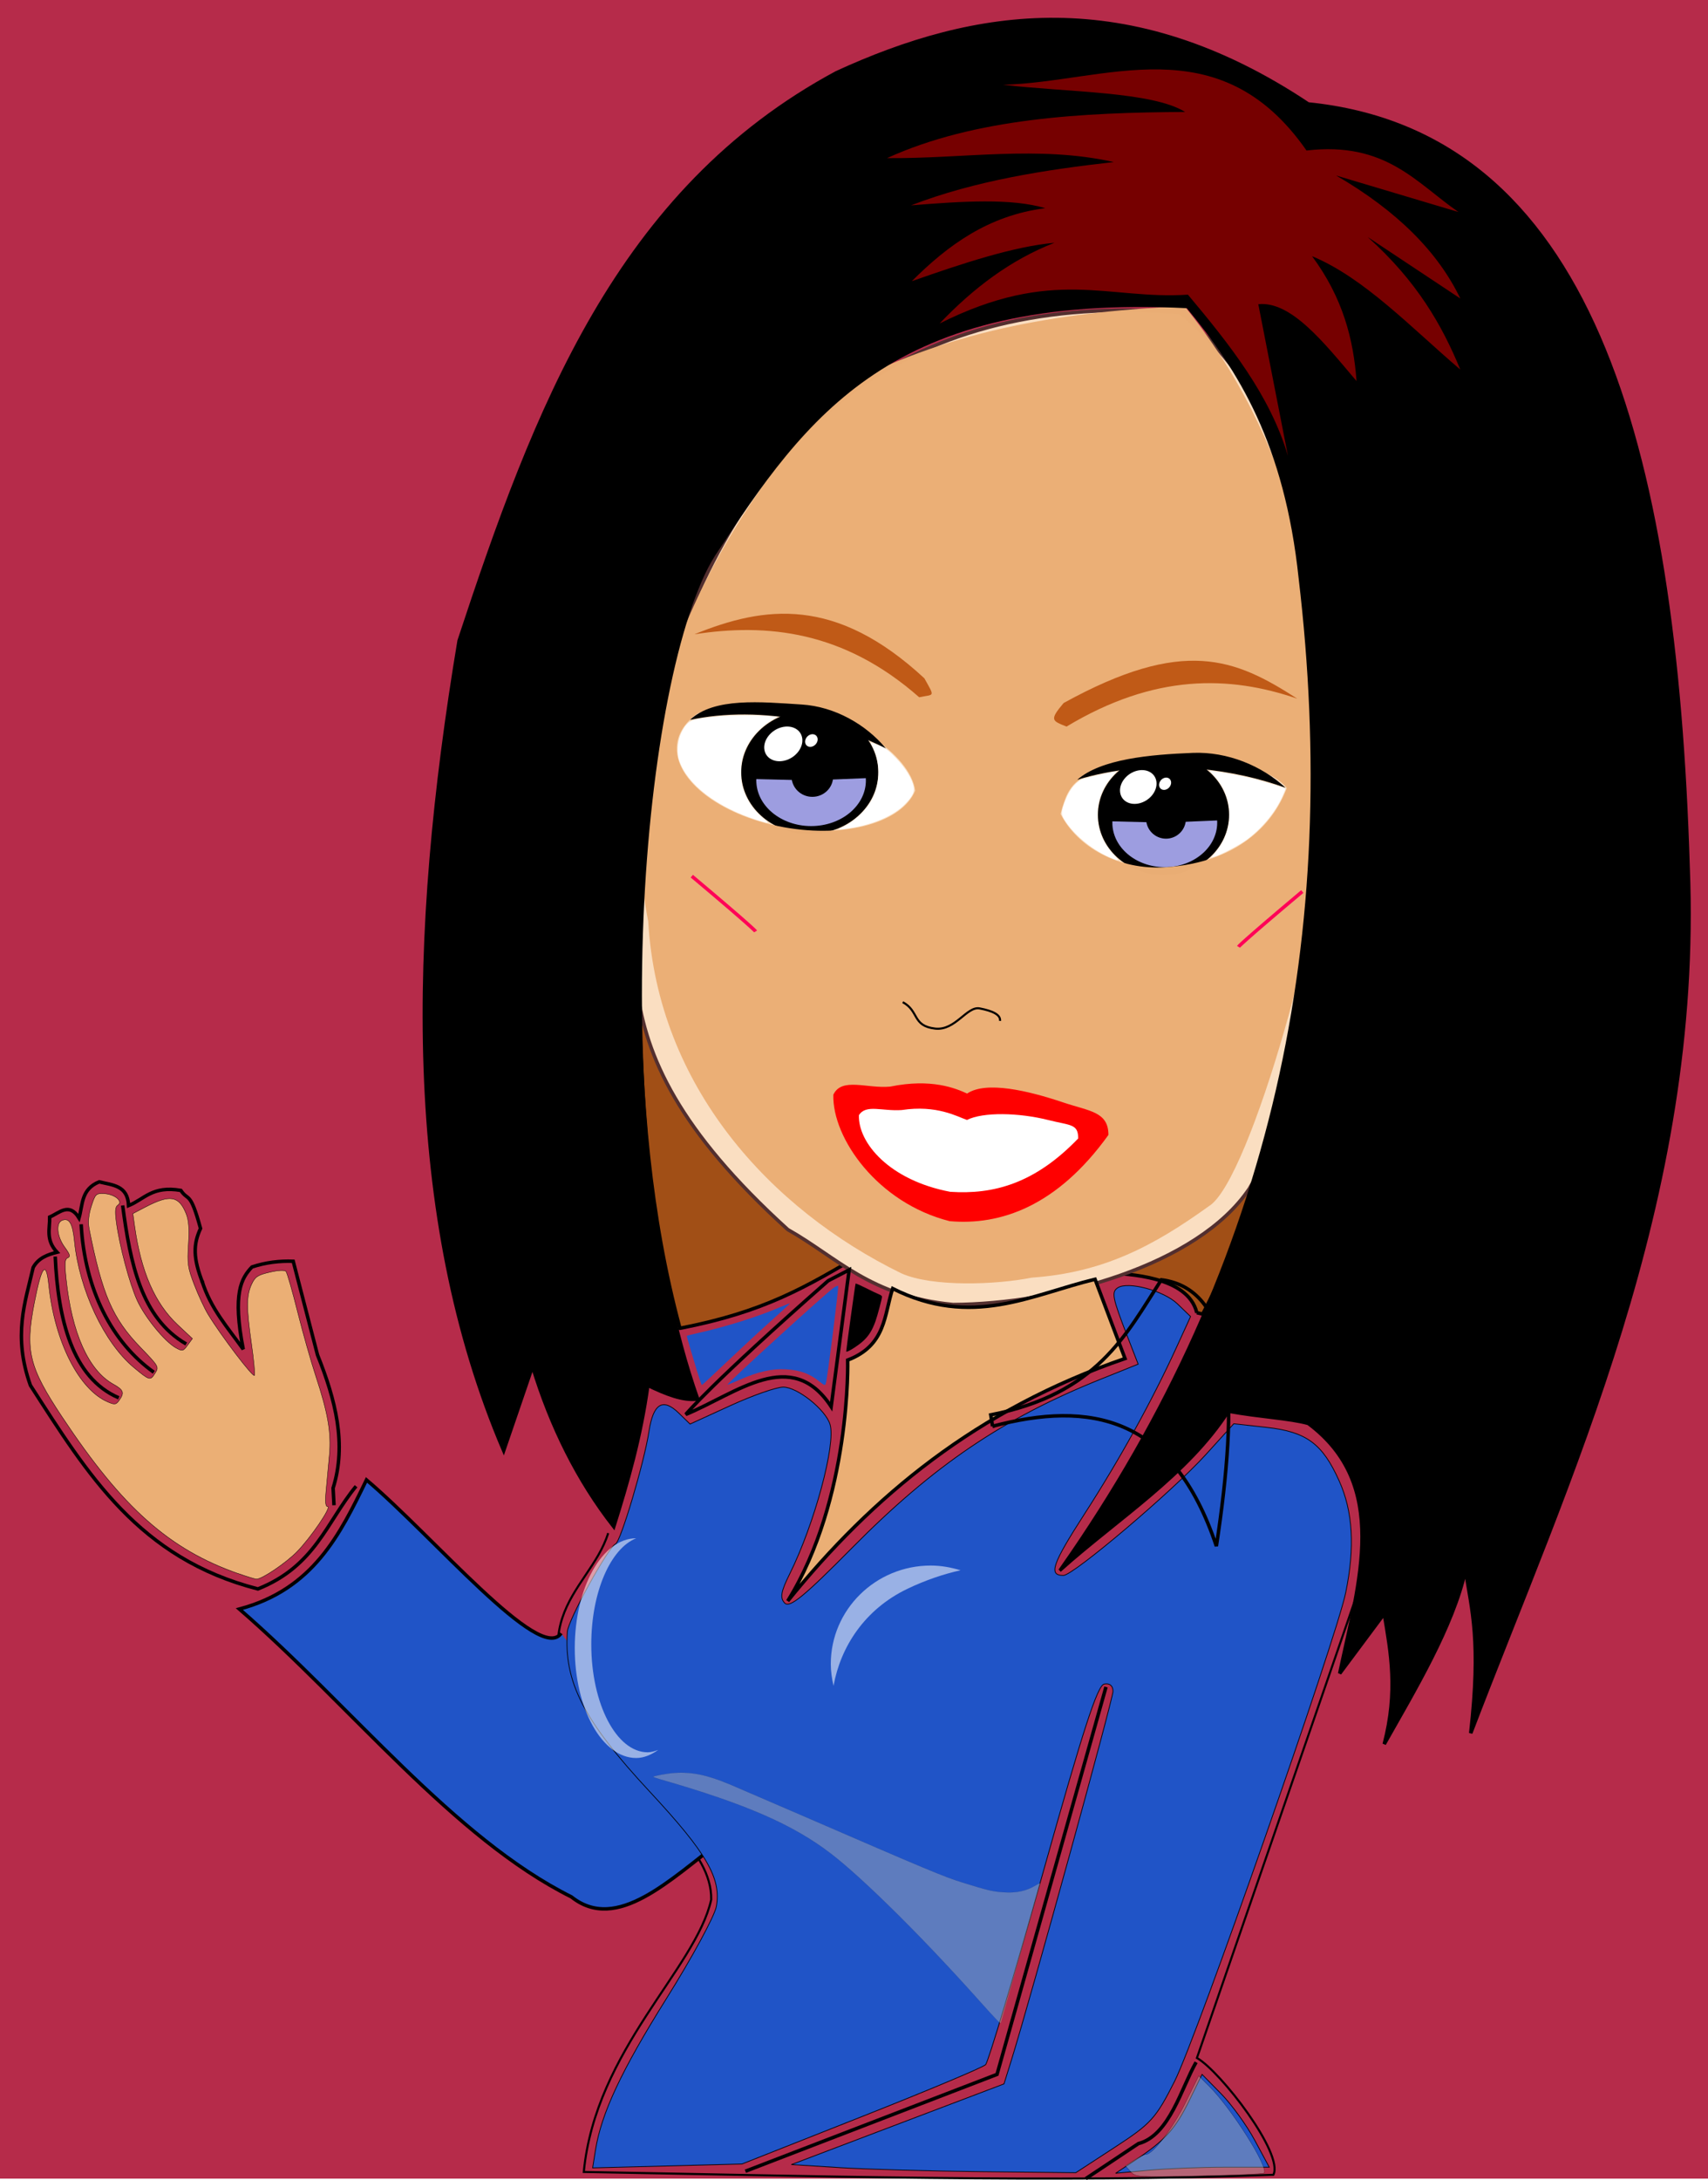 <?xml version="1.0" encoding="UTF-8"?>
<svg id="svg2" xmlns="http://www.w3.org/2000/svg" xmlns:xlink="http://www.w3.org/1999/xlink" viewBox="0 0 490 625.26">
  <defs>
    <style>
      .cls-1 {
        stroke-width: .03px;
      }

      .cls-1, .cls-2, .cls-3, .cls-4, .cls-5, .cls-6, .cls-7, .cls-8, .cls-9, .cls-10 {
        stroke: #000;
      }

      .cls-1, .cls-3 {
        fill: #b3b3b3;
      }

      .cls-11 {
        filter: url(#filter4530-2);
      }

      .cls-12 {
        filter: url(#filter4530);
      }

      .cls-13 {
        opacity: .54;
      }

      .cls-13, .cls-14, .cls-15, .cls-16, .cls-17, .cls-18, .cls-19, .cls-20, .cls-21, .cls-22, .cls-23 {
        stroke-width: 0px;
      }

      .cls-13, .cls-20 {
        fill: #fff;
      }

      .cls-13, .cls-23 {
        isolation: isolate;
      }

      .cls-2, .cls-3 {
        stroke-width: .11px;
      }

      .cls-2, .cls-7, .cls-23 {
        fill: #ebaf75;
      }

      .cls-24 {
        fill: #fadec1;
        stroke: #532f2f;
        stroke-width: 1.01px;
      }

      .cls-5, .cls-16, .cls-10 {
        fill: #2054c7;
      }

      .cls-6 {
        fill: #a14f16;
      }

      .cls-8 {
        stroke-width: .6px;
      }

      .cls-8, .cls-9, .cls-25 {
        fill: none;
      }

      .cls-26 {
        opacity: .42;
      }

      .cls-25 {
        stroke: #ff0057;
      }

      .cls-15 {
        fill: #760000;
      }

      .cls-17 {
        fill: #c05a17;
      }

      .cls-18 {
        fill: #9d9de0;
      }

      .cls-19 {
        fill: #b62b4a;
      }

      .cls-21 {
        fill: #f0f;
      }

      .cls-22 {
        fill: red;
      }

      .cls-23 {
        opacity: .99;
      }

      .cls-10 {
        stroke-width: .21px;
      }
    </style>
    <filter id="filter4530" x="-1.169" y="-1.135" width="3.339" height="3.269">
      <feGaussianBlur stdDeviation="1.414"/>
    </filter>
    <filter id="filter4530-2" data-name="filter4530" x="-1.169" y="-1.135" width="3.339" height="3.269">
      <feGaussianBlur stdDeviation="1.414"/>
    </filter>
  </defs>
  <g id="_base_" data-name="&amp;lt;base&amp;gt;">
    <rect class="cls-19" width="490" height="624.84"/>
  </g>
  <g id="layer1">
    <g id="g4727">
      <path id="path3768" class="cls-6" d="m195.07,380.96c24.13-4.67,36.05-11.71,53-21.82-37.38-12.39-49.62-48.24-64.66-78.33.13,34.16,3,68.07,11.65,100.15h0Z"/>
      <path id="path3770" class="cls-6" d="m343.35,376.51c-2.59-10.68-20.13-10.99-25.19-11.5,20.32-4.87,39.66-18.26,48.12-49.69,1,13.36-10.08,40.16-21.24,61.57l-1.69-.39Z"/>
      <path id="path3774" class="cls-24" d="m273.34,374.15c-23.74-2.32-33.03-13.43-47.33-21.5-31.35-28.43-40.71-49.68-43.2-68.69-3.61-35.57-4.73-69.34,9.08-92.43,23.42-69.76,69.31-107.94,146.66-101.92,32.78,27.25,45.63,75.31,42.1,140.46-6.85,41.91.46,72-22.22,110.82-14.75,21.99-55.17,33.15-85.09,33.27h0Z"/>
      <path id="path4571" class="cls-14" d="m352.6,233.7c0,9.52-8.42,17.23-18.81,17.23s-18.81-7.71-18.81-17.23,8.42-17.23,18.81-17.23,18.81,7.71,18.81,17.22h-18.81s18.81,0,18.81,0Z"/>
      <path id="path4440" class="cls-14" d="m251.97,221.5c0,9.76-8.8,17.67-19.66,17.67s-19.66-7.91-19.66-17.67,8.8-17.67,19.66-17.67,19.65,7.91,19.66,17.66h-19.66s19.66,0,19.66,0Z"/>
      <path id="path4573" class="cls-18" d="m349.18,235.31c.41,7.04-5.98,13.03-14.28,13.38s-15.36-5.08-15.77-12.12c-.02-.33-.02-.67-.01-1l15.04.37,15.03-.63Z"/>
      <path id="path3776" class="cls-23" d="m339.78,87.77c-32.9,1.6-65.5,6.14-96.97,22.64-38.49,39.5-67.87,98.02-56.84,153.86,2.71,47.36,35.1,82.63,72.63,100.94,8.8,3.95,27.12,3.29,37.37,1.23,20.44-1.43,34.79-8.95,50.78-20.46,11.95-6.96,34.88-90.3,33.16-111.57,3.58-60.48-10.48-110.2-40.12-146.63h0Zm-127.23,114.44c5.58-.18,11.54.44,16.71,1.09,14.01,1.77,31.87,12.89,33.29,23.46-3.72,9.04-19.83,13.72-37.63,10.5-18.98-3.43-32.67-14.44-30.52-24.69.64-3.07,2.68-5.8,5.66-7.91,3.43-1.51,7.85-2.3,12.5-2.46h0Zm128.02,15.55c12.62.09,24.06,2.89,28.42,8.05.05.06.09.19.13.27-4,10.68-14.4,21.21-34.47,22.64-13.92.99-25.69-6.01-30.39-15.28,2.4-9.22,4.66-12.38,23.55-14.87,4.25-.56,8.56-.85,12.76-.82h0Z"/>
      <path id="path4442" class="cls-18" d="m248.39,223.19c.43,7.22-6.25,13.37-14.92,13.72s-16.05-5.21-16.48-12.43c-.02-.34-.03-.69-.01-1.03l15.71.38,15.7-.65Z"/>
      <g id="path4534" class="cls-12">
        <path class="cls-21" d="m373.61,255.7c-17.74,14.91-18.31,15.85-18.31,15.85"/>
        <path class="cls-25" d="m373.61,255.7c-17.74,14.91-18.31,15.85-18.31,15.85"/>
      </g>
      <path id="path4575" class="cls-14" d="m340.22,234.84c0,3.15-2.56,5.7-5.71,5.7s-5.71-2.55-5.71-5.7,2.56-5.7,5.71-5.7,5.71,2.55,5.71,5.7h-5.71s5.71,0,5.71,0Z"/>
      <path id="path2996" class="cls-4" d="m304.33,450.1c62.2-88.53,80.71-183,68.73-284.26-4.07-38.62-17.36-59.87-32.33-77.94-85.2-4.25-109.61,30.93-136.08,71.32-21.11,33.84-32.17,163.17-4.51,242.01-4.15.6-9.14-1.41-14.29-3.9-2.02,14.79-5.77,27.79-9.77,40.53-10.33-13.21-17.99-28.62-23.31-45.99l-8.27,24.16c-28.74-67.39-26.96-147.29-12.78-232.27,21.88-66.28,45.46-129.1,108.26-162.9,39.7-18.24,83.68-25.43,135.33,8.96,80.56,8.18,105.24,96.64,108.98,218.94,3.85,95.45-34.67,175.68-62.36,248.33,2.99-26.45.29-35.21-1.5-46.76-3.57,16.2-14.76,34.72-23.31,49.89,3.97-15.22,1.87-26.24,0-37.41l-12.78,17.15c5.62-26.58,14.49-54.17-9.02-71.71-5.46-1.5-13.79-1.84-22.93-3.51-11.71,18.22-31.84,30.89-48.05,45.37h0Z"/>
      <path id="path4577" class="cls-20" d="m329.9,221.43c2.23,1.26,2.54,4.2.69,6.56s-5.15,3.26-7.38,2.01-2.54-4.2-.69-6.56,5.15-3.26,7.38-2.01l-3.34,4.29,3.34-4.29Z"/>
      <path id="path4444" class="cls-14" d="m239.02,222.7c0,3.23-2.67,5.84-5.97,5.84s-5.97-2.62-5.97-5.84,2.67-5.84,5.97-5.84,5.97,2.62,5.97,5.84h-5.97s5.97,0,5.97,0Z"/>
      <path id="path3766" class="cls-15" d="m369.5,130.79l-8.51-43.54c9.39-.97,18.78,10.93,28.18,22.05-.87-11.94-3.91-23.88-12.76-35.82,14.93,6.18,28.53,20.58,42.53,32.52-5.21-12.68-12.42-25.35-26.58-38.03l26.58,17.64c-6.33-13.19-17.95-25.02-35.62-35.27l35.09,10.47c-12.13-8.37-20.83-20.29-43.59-17.64-25.19-36.16-57.88-19.56-87.12-18.86,18.47,2.17,42.81,1.9,52.29,7.8-29.18.16-60.27,1.72-85.51,13.24,21.68.22,43.37-3.74,65.05,1.13-19.39,2.18-39.73,5.29-58.17,12.42,14.58-1.18,28.84-2.1,38.5.81-16.3,2.08-27.94,10.61-38.28,20.94,14.73-5.17,29.17-9.95,40.94-11.02-12.62,4.9-23.34,13.06-32.96,23.15,32.71-16.39,48.3-6.75,71.24-8.27,12.02,14.34,23.58,28.89,28.71,46.3h0Z"/>
      <path id="path4458" class="cls-14" d="m230.01,202.06c-11.74-.74-25.17-2.1-32.06,4.41,9.66-2.07,21.18-2.18,33.36.32,8.36,1.71,16.13,4.46,22.84,7.86-5.78-6.95-14.75-12-24.14-12.59h0Z"/>
      <path id="path4446" class="cls-20" d="m228.21,208.96c2.33,1.29,2.65,4.3.72,6.73s-5.38,3.35-7.71,2.06-2.65-4.3-.72-6.73,5.38-3.35,7.71-2.06l-3.49,4.39,3.49-4.39Z"/>
      <path id="path4464" class="cls-14" d="m342.22,215.93c-12.39.49-26.35,1.75-33.18,7.72,9.92-3.07,21.99-4.37,35.01-3.15,8.94.83,17.37,2.76,24.75,5.44-6.76-6.31-16.68-10.4-26.58-10.01h0Z"/>
      <path id="path4579" class="cls-20" d="m335.09,223.11c.83.31,1.14,1.32.67,2.24s-1.51,1.42-2.35,1.11-1.14-1.32-.67-2.24,1.51-1.42,2.35-1.11l-.84,1.67.84-1.67Z"/>
      <path id="path4484" class="cls-17" d="m263.7,199.98c-21.69-19.11-43.74-21.26-64.48-18.06,20.15-8.21,40.56-10.92,65.97,12.63,3.11,5.59,2.89,4.5-1.49,5.43h0Z"/>
      <path id="path4486" class="cls-17" d="m305.97,208.39c25.25-15.19,46.67-14.7,66.2-8-17.89-11.55-32.62-17.71-67.03,1.24-4.23,4.99-3.25,5.09.82,6.76h0Z"/>
      <g id="path4488" class="cls-11">
        <path class="cls-21" d="m198.47,251.29c17.74,14.91,18.31,15.85,18.31,15.85"/>
        <path class="cls-25" d="m198.47,251.29c17.74,14.91,18.31,15.85,18.31,15.85"/>
      </g>
      <path id="path4448" class="cls-20" d="m233.65,210.67c.87.32,1.19,1.35.7,2.3s-1.58,1.46-2.45,1.14-1.19-1.35-.7-2.3,1.58-1.46,2.45-1.14l-.87,1.72.88-1.72Z"/>
      <path id="path4550" class="cls-8" d="m258.98,287.43c4.78,2.56,2.64,6.81,9.3,7.58,5.8.66,9.1-6.49,12.76-5.79,3.68.71,6.06,1.78,5.85,3.58"/>
      <path id="path4566" class="cls-22" d="m272.45,350.24c-20.68-5.21-33.71-23.8-33.38-36.27,2.41-5.09,9.62-1.7,16.29-2.32,11.91-2.44,18.86.52,22.09,1.99,5.45-3.67,17.51-.84,27.51,2.53,7.59,2.55,13.03,2.64,13.03,9.34-14.76,20.54-31.05,26-45.53,24.73h0Z"/>
      <path id="path4569" class="cls-20" d="m272.66,341.83c-17.52-3.3-26.52-14.08-26.25-21.99,2.04-3.22,6.62-1.08,12.28-1.47,10.09-1.55,15.98,1.91,18.72,2.84,4.62-2.32,14.84-2.11,23.31.02,6.43,1.62,8.6,1.04,8.6,5.29-12.51,13.02-24.4,16.11-36.67,15.3h0Z"/>
      <path id="path4611" class="cls-20" d="m241.51,237.33c3.16-1.45,6.47-4.42,8.27-7.4,2.71-4.48,2.97-10.83.66-15.54-.35-.71-.64-1.36-.64-1.43s1.06.31,2.36.85c2.03.85,2.72,1.36,4.94,3.67,2.68,2.79,4.61,5.94,5.02,8.23.27,1.53-.38,2.79-2.64,5.08-3.1,3.14-8.91,5.67-15.46,6.71-3.68.59-4.1.56-2.51-.17h0Z"/>
      <path id="path4613" class="cls-20" d="m217.38,235.26c-11.71-3.71-20.22-10.21-22.56-17.23-.72-2.16-.44-5.68.63-7.86,1.33-2.72,2.37-3.56,4.9-4,5.66-.97,13.92-1.29,20.15-.79l2.52.2-1.91,1.18c-3.74,2.32-6.55,5.83-7.86,9.79-.91,2.76-.91,7.22,0,9.87,1.19,3.46,2.98,6.02,5.91,8.43,1.71,1.4,1.52,1.44-1.78.4h0Z"/>
      <path id="path4615" class="cls-20" d="m319.4,246.34c-5.4-2.06-11.03-6.54-13.93-11.06-1.17-1.83-1.14-2.44.3-6.06,1.26-3.14,3.16-5.29,5.22-5.91,1.56-.47,5.97-1.48,8.23-1.89l1.19-.21-1.51,1.71c-5.55,6.3-5.36,15.82.45,22.01,1.81,1.93,1.82,2.09.04,1.41h0Z"/>
      <path id="path4617" class="cls-20" d="m348.66,244.49c5.43-6.4,5.38-15.54-.12-21.7l-1.62-1.81,1.16.17c3.6.52,8.84,1.53,11.5,2.21,2.87.74,9.01,2.59,9.22,2.79.05.05-.39,1.16-.99,2.47-2.06,4.51-5.86,9.06-10.24,12.29-2.06,1.52-7.59,4.41-9.23,4.82l-.91.23,1.24-1.46h0Z"/>
      <path id="path4619" class="cls-7" d="m243.19,390.08s1.07,39.66-17.2,69.1c24.18-29.98,54.28-54.97,96.76-69.54l-8.6-22.74c-18.35,4.45-35.34,14.07-58.06,2.67-2.47,7.55-1.87,16.29-12.9,20.51h0Z"/>
      <path id="path4621" class="cls-9" d="m237.59,367.33c-33.97,29.87-40.85,38.34-40.85,38.34,14.63-6.03,30.31-19.62,41.71-2.23l5.16-39.23-6.02,3.12Z"/>
      <path id="path4623" class="cls-8" d="m174.48,439.71c-5.5,17.7-29.75,25.35.33,65.83,11.7,13.08,29.52,25.09,29.22,39.3-4.4,19.82-33.16,42.96-36.55,78.09,61.5,1.07,136.34,3.2,197.83.82,3.09-5.99-15.17-29.67-21.93-33.51l45.58-131.96"/>
      <path id="path4631" class="cls-14" d="m242.77,387.59c.03-.84,2.59-19.35,2.69-19.45.08-.08,1.43.52,3.02,1.32,1.59.81,3.26,1.6,3.72,1.77s.84.46.84.66c0,.57-1.29,5.4-1.87,7.04-.9,2.52-1.85,4.07-3.39,5.55-1.5,1.44-5.02,3.63-5,3.12h0Z"/>
      <path id="path4633" class="cls-9" d="m317.29,483.84l-31.26,111.11-72.19,27.78"/>
      <path id="path4635" class="cls-9" d="m343.14,591.47c-4.2,7.28-7.61,20.99-16.56,23.34l-15.07,10.03"/>
      <g id="g4719">
        <path id="path4703" class="cls-5" d="m160.96,468.43c-5.91,8.94-36.73-27.86-55.82-43.98-7.63,15.69-15.27,31.38-36.47,37.04,31.76,27.52,61.45,65.7,95.27,82.56,13.01,10.38,28.27-4.97,43.17-16.2"/>
        <g id="g4657">
          <path id="path4627" class="cls-16" d="m199.87,392.92c-1.47-4.82-2.85-9.56-2.85-9.76,0-.07,1.3-.41,2.88-.76,8.17-1.81,17.38-4.7,23.88-7.49,1.52-.65,2.8-1.14,2.85-1.09.05.05-2.44,2.36-5.53,5.12-3.09,2.76-8.76,8.01-12.61,11.67-3.84,3.66-7.06,6.65-7.14,6.65s-.75-1.95-1.48-4.34h0Z"/>
          <path id="path4629" class="cls-16" d="m234.86,396.06c-2.7-2.13-5.41-3.1-9.34-3.33-4.03-.24-8.17.7-13.37,3.02-1.83.82-3.38,1.44-3.44,1.38-.27-.28,28.26-26.3,30.56-27.86.54-.36,1.07-.57,1.19-.44.22.23-3.09,26.54-3.52,27.88-.24.76-.34.73-2.08-.65h0Z"/>
          <path id="path4653" class="cls-10" d="m240.79,621.68l-13.76-.86,30.5-11.57,30.5-11.57,2.16-6.94c5.59-17.99,29.11-103.38,29.11-105.66,0-1.6-.96-2.39-2.52-2.08-1.94.39-5.98,12.85-17.57,54.13-8.28,29.49-15.69,54.26-16.46,55.04-.78.78-16.82,7.51-35.65,14.95l-34.24,13.53-21.42.56-21.42.56.81-5.1c1.69-10.57,7.41-22.77,20.38-43.5,7.36-11.76,13.79-23.62,14.29-26.35,1.47-8.11-2.72-15.33-19.13-32.99-18.97-20.4-24.62-31.39-23.6-45.88.23-3.33,11.74-24.23,13.8-25.09,1.48-.62,8.25-23.39,9.63-32.43,1.21-7.89,3.97-9.57,8.5-5.18l3.27,3.18,11.6-5.3c6.38-2.92,13.19-5.3,15.14-5.3,4.04,0,12.12,6.44,13.42,10.71,1.72,5.62-4.48,28.6-11.57,42.86-2.54,5.1-2.84,6.91-1.43,8.38,1.42,1.47,5.59-1.95,19.32-15.84,23.35-23.62,43.23-37.1,71.38-48.4l10.69-4.29-3.06-7.9c-4.33-11.18-4.66-12.81-2.77-14.02,2.96-1.9,13.17.85,17.08,4.61l3.79,3.65-4.1,8.97c-6.94,15.18-16.2,31.94-26.31,47.62-9.29,14.41-10.42,17.67-6.09,17.67,2.85,0,31.35-24.17,40.86-34.65l8.04-8.86,9.39,1.04c11.45,1.27,16.04,4.65,20.84,15.35,3.95,8.79,4.55,19.05,1.87,32.07-2.76,13.4-42.76,127.6-49.08,140.12-5.36,10.62-6.77,12.18-17.1,18.9l-11.25,7.33-27.06-.3c-14.88-.16-33.25-.68-40.81-1.16h0Z"/>
          <path id="path4655" class="cls-10" d="m325.59,619.63c8.58-5.7,11.6-9.02,15.58-17.16l3.68-7.52,5.46,5.55c3,3.05,7.34,9.04,9.64,13.31l4.18,7.76h-12.52c-6.89,0-16.8.39-22.04.87l-9.52.87,5.54-3.68h0Z"/>
        </g>
      </g>
      <path id="path4695" class="cls-9" d="m284.75,409.07c27.86-7.4,51.71-3.09,64.21,34.37,6.38-41.76,5.73-73.68-15.79-76.38-10.22,15.86-18.4,32.71-48.94,38.74l.53,3.27Z"/>
      <g id="g4647" class="cls-26">
        <path id="path4643" class="cls-3" d="m324.32,622.82l-1.49-1.64,2.55-1.64c1.4-.9,2.91-1.64,3.34-1.64,1.99,0,7.71-7.45,11.31-14.72l3.87-7.82,3,2.98c6.41,6.36,17.19,23.42,15.75,24.92-.23.24-8.61.6-18.63.81-17.87.38-18.25.35-19.71-1.26h0Z"/>
        <path id="path4645" class="cls-1" d="m279.69,572.45c-15.81-17.59-32.33-33.9-41.34-40.82-10.83-8.32-24.57-14.3-48.85-21.27-1.25-.36-2.21-.71-2.14-.78.28-.27,4.13-.97,6.05-1.1,5.16-.34,9.44.55,16.13,3.35,1.69.71,10.69,4.59,20,8.62,37.09,16.07,41.18,17.78,46.58,19.46,7.49,2.33,8.78,2.63,12.15,2.81,3.5.19,6.16-.4,8.77-1.94,1.03-.61,1.42-.77,1.36-.54-.05.18-2.57,9.13-5.6,19.9-3.03,10.77-5.56,19.78-5.64,20.03-.13.4-.87-.36-7.48-7.72h0Z"/>
      </g>
      <path id="path4666" class="cls-13" d="m267.02,449.01c-15.83,0-28.68,12.68-28.68,28.24,0,2.15.33,4.26.79,6.27,2.01-11.15,8.87-21.92,21.18-27.83,5.2-2.49,10.4-4.24,15.26-5.32-2.69-.82-5.58-1.36-8.55-1.36Z"/>
      <path id="path4675" class="cls-13" d="m182.52,441.19c-9.74,0-17.63,14.11-17.63,31.51s7.89,31.51,17.63,31.51c2.25,0,4.34-.95,6.32-2.32-.98.35-2,.68-3.03.68-8.94,0-16.18-13.86-16.18-30.96,0-14.96,5.52-27.53,12.89-30.42h0Z"/>
      <path id="path4705" class="cls-9" d="m102.15,426.26c-8.44,10.26-11.71,22.9-28.16,29.46-34.14-8.76-48.82-32.87-65.26-58.38-5.07-14.29-1.54-23.72.79-33.83,1.51-2.73,4.11-3.66,6.84-4.36-3.34-3.59-2.04-6.78-2.11-10.09,2.81-1.21,5.61-4.31,8.42.27,1.09-3.8.55-8.24,5.79-10.37,3.76.96,8.21.95,8.42,6.82,4.56-1.85,6.82-5.78,15-4.36,2.17,3.23,2.66-.04,5.65,10.91-2.11,4.56-2.18,8.49.65,15.69"/>
      <path id="path4707" class="cls-9" d="m57.94,367.34c2.5,8.05,7.49,13.52,11.84,19.64-3.12-16.02-.55-20.38,2.5-23.6,3.95-1.31,7.89-1.78,11.84-1.64l6.97,26.87c5.16,12.83,8.42,25.61,4.47,38.19l.26,4.91"/>
      <path id="path4711" class="cls-9" d="m15.84,360.39c.78,17.75,4.83,34.83,18.23,40.51"/>
      <path id="path4713" class="cls-9" d="m23.28,351.13c.99,18.78,8.93,33.95,20.84,42.44"/>
      <path id="path4715" class="cls-9" d="m35.19,345.73c2.17,16.56,5.33,32.28,18.23,39.74"/>
      <path id="path4717" class="cls-2" d="m68.33,451.32c-19.8-6.96-33.17-18.84-50.46-44.86-9.6-14.44-10.72-19.09-7.98-32.99,2.08-10.58,3.36-12.1,4.1-4.89,1.67,16.16,8.63,29.95,16.93,33.51,2,.86,2.38.8,3.28-.47,1.55-2.19,1.26-2.98-1.72-4.64-7.11-3.97-11.92-14.73-13.52-30.28-.46-4.46-.37-5.61.48-5.95.83-.33.63-.99-.89-3.06-2.21-3.01-2.59-6.95-.73-7.69,2.03-.81,3.03.88,3.53,5.98,1.38,13.94,8.53,29.14,17.03,36.22,4.53,3.77,4.73,3.83,6.07,1.71,1.2-1.9,1.16-1.97-4.22-7.55-7.95-8.24-10.89-15.05-14.64-33.87-.39-1.94-.19-4.03.62-6.56,1.12-3.5,1.33-3.7,3.7-3.59,3,.15,5.52,2.25,3.92,3.28-.77.49-.88,1.66-.47,4.79.89,6.82,3.79,17.73,5.99,22.55,2.24,4.89,7.91,11.83,11.11,13.61,1.87,1.04,2.09.98,3.37-.77l1.37-1.88-4.27-4.01c-6.52-6.12-10.48-15.2-12.3-28.21l-.51-3.63,3.58-1.87c7.05-3.68,9.61-3.27,11.7,1.9.76,1.9.95,4.39.66,8.8-.36,5.5-.19,6.74,1.67,11.55,1.14,2.97,2.91,6.78,3.94,8.48,3.65,6.04,13.07,18.42,13.35,17.54.16-.49-.24-4.56-.88-9.05-1.47-10.28-1.47-13.77.01-17.02,1.02-2.22,1.76-2.72,5.23-3.52,2.44-.57,4.29-.66,4.66-.23.33.39,1.83,5.6,3.33,11.58,1.5,5.98,3.86,14.32,5.25,18.52,3.45,10.42,4.46,16.25,3.88,22.51-.26,2.86-.68,7.37-.93,10.02-.33,3.47-.21,4.82.43,4.82,1.22,0-4.83,8.89-8.83,12.97-3.16,3.22-10.04,7.87-11.59,7.83-.41,0-2.75-.72-5.21-1.59h0Z"/>
    </g>
  </g>
</svg>